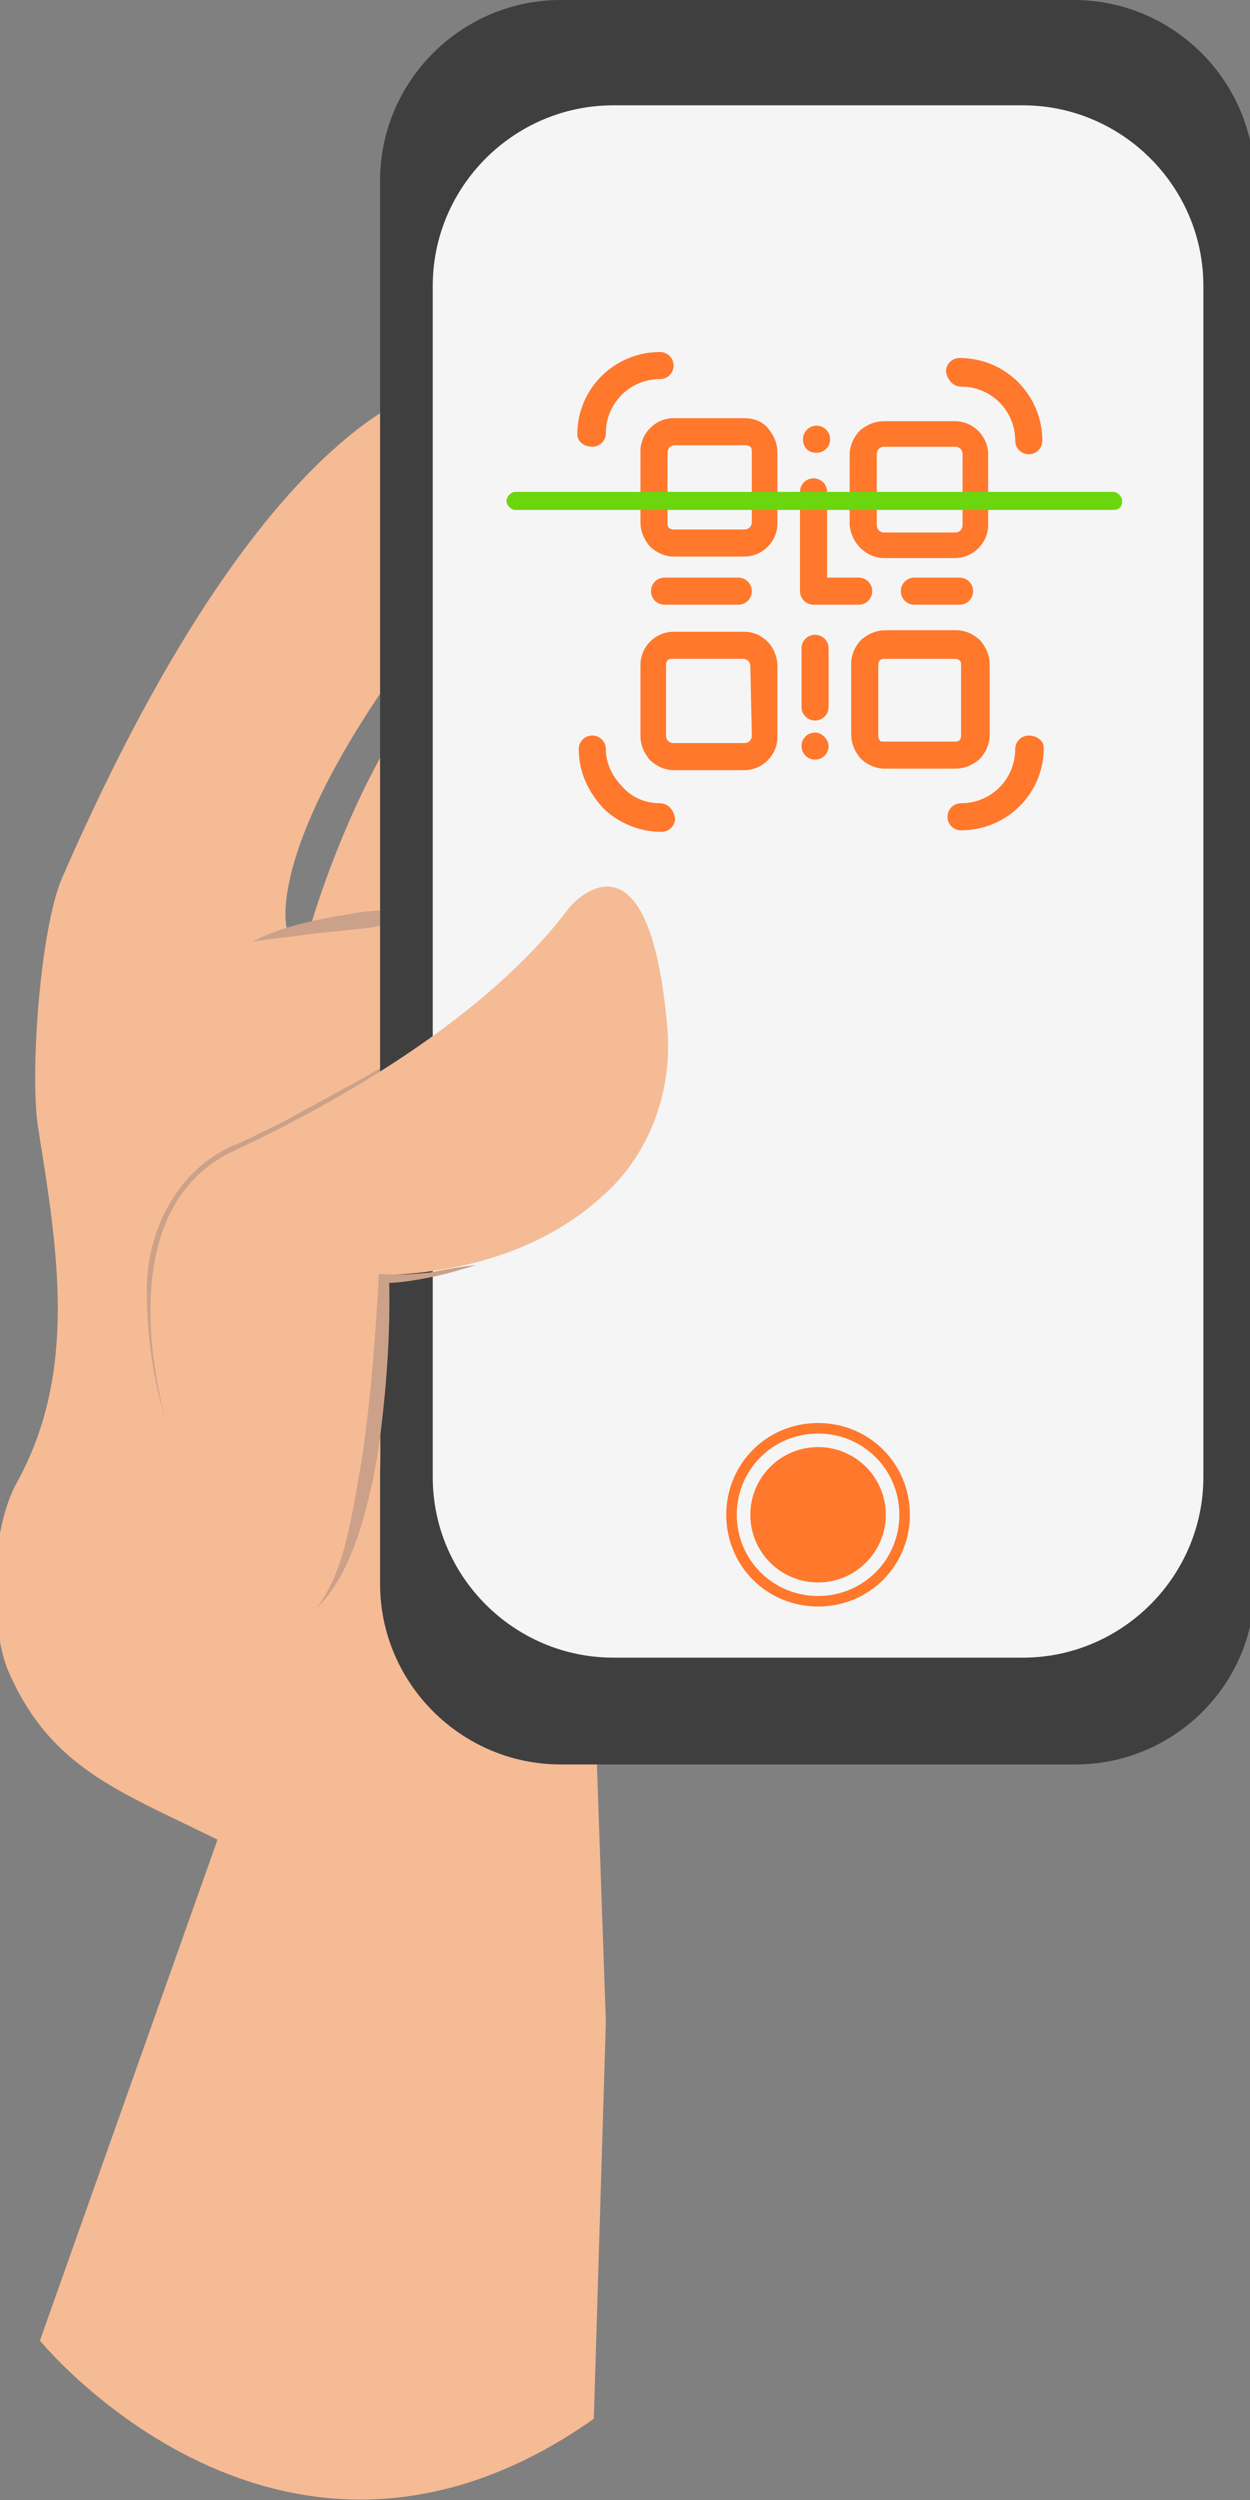 <?xml version="1.0" encoding="UTF-8" standalone="no"?>
<svg
   xmlns:dc="http://purl.org/dc/elements/1.1/"
   xmlns:cc="http://creativecommons.org/ns#"
   xmlns:rdf="http://www.w3.org/1999/02/22-rdf-syntax-ns#"
   xmlns:svg="http://www.w3.org/2000/svg"
   xmlns="http://www.w3.org/2000/svg"
   xmlns:sodipodi="http://sodipodi.sourceforge.net/DTD/sodipodi-0.dtd"
   xmlns:inkscape="http://www.inkscape.org/namespaces/inkscape"
   inkscape:version="1.0 (4035a4fb49, 2020-05-01)"
   sodipodi:docname="homeb3.svg"
   id="svg63"
   version="1.1"
   fill="none"
   viewBox="0 0 55 110"
   height="110"
   width="55">
  <rect x="0" y="0" width="55" height="110" fill="#808080" stroke="none"/>
  <sodipodi:namedview
     inkscape:current-layer="svg63"
     inkscape:window-maximized="1"
     inkscape:window-y="-8"
     inkscape:window-x="-8"
     inkscape:cy="48.984074"
     inkscape:cx="-0.62249326"
     inkscape:zoom="5.7211367"
     showgrid="false"
     id="namedview65"
     inkscape:window-height="1057"
     inkscape:window-width="1846"
     inkscape:pageshadow="2"
     inkscape:pageopacity="0"
     guidetolerance="10"
     gridtolerance="10"
     objecttolerance="10"
     borderopacity="1"
     bordercolor="#666666"
     pagecolor="#ffffff" />
  <defs
     id="defs61">
    <clipPath
       id="clip0">
      <rect
         id="rect58"
         fill="white"
         height="110"
         width="55" />
    </clipPath>
  </defs>
  <g
     transform="matrix(0.991,0,0,0.991,-0.23,2.2424398e-7)"
     id="g155"
     style="fill:none">
    <path
       d="m 20.315,17.031 c 0,0 -7.752,0 -17.308,21.906 C 2.005,41.208 1.537,47.819 1.938,50.157 2.807,55.567 3.675,60.91 1.002,65.785 -0.267,68.056 -0.2,72.264 0.601,74.2 2.473,78.475 5.413,79.477 9.89,81.68 L 2.005,103.921 c 0,0 10.759,13.223 24.592,3.473 l 0.535,-17.632 -1.738,-49.823 -12.43,1.269 c 0,0 -1.27,-4.274 8.019,-15.561 z"
       fill="#f5bb95"
       id="path69" />
    <path
       d="m 14.033,41.074 c 0,0 3.141,-10.953 8.42,-13.291 5.279,-2.338 0.668,12.69 0.668,12.69 z"
       fill="#f5bb95"
       id="path71" />
    <path
       d="m 17.174,63.715 c 0.601,-0.067 1.203,0 1.804,0.134 0.601,0.134 1.136,0.468 1.604,0.801 0.267,0.2 0.468,0.401 0.668,0.601 0.201,0.267 0.401,0.468 0.535,0.735 0.334,0.534 0.468,1.135 0.468,1.736 -0.334,-0.534 -0.535,-1.002 -0.936,-1.469 -0.334,-0.468 -0.735,-0.801 -1.136,-1.135 -0.869,-0.534 -1.871,-1.002 -3.007,-1.403 z"
       fill="#cca189"
       id="path73" />
    <path
       d="m 21.585,40.406 c -1.671,0.334 -3.408,0.534 -5.079,0.801 l -2.539,0.267 c -0.869,0.134 -1.671,0.2 -2.539,0.334 0.802,-0.401 1.604,-0.668 2.473,-0.868 0.869,-0.2 1.671,-0.334 2.539,-0.468 1.671,-0.134 3.408,-0.267 5.146,-0.067 z"
       fill="#cca189"
       id="path75" />
    <path
       d="m 21.585,44.48 c -1.738,1.403 -3.609,2.738 -5.48,3.94 -0.936,0.601 -1.938,1.202 -2.873,1.736 -0.468,0.267 -1.002,0.534 -1.537,0.801 l -0.802,0.401 c -0.267,0.134 -0.468,0.2 -0.668,0.401 -1.804,1.135 -2.807,3.273 -2.94,5.477 -0.067,1.069 -0.067,2.204 0.067,3.339 0.067,1.135 0.267,2.204 0.535,3.339 -0.802,-2.137 -1.136,-4.408 -1.136,-6.679 0,-1.135 0.267,-2.338 0.802,-3.406 0.535,-1.069 1.337,-2.004 2.339,-2.605 0.267,-0.134 0.535,-0.334 0.802,-0.401 l 0.735,-0.334 c 0.468,-0.267 1.002,-0.468 1.47,-0.735 1.002,-0.534 1.938,-1.069 2.94,-1.603 1.002,-0.534 1.938,-1.135 2.873,-1.736 0.935,-0.735 1.871,-1.336 2.873,-1.937 z"
       fill="#cca189"
       id="path77" />
    <path
       d="M 47.981,78.341 H 25.127 c -4.41,0 -8.019,-3.607 -8.019,-8.014 V 8.014 C 17.107,3.607 20.716,0 25.127,0 h 22.788 c 4.41,0 8.019,3.607 8.019,8.014 V 70.327 c 0.067,4.408 -3.542,8.014 -7.952,8.014 z"
       fill="#3f3f3f"
       id="path79" />
    <path
       d="M 45.642,73.599 H 27.465 c -4.41,0 -8.019,-3.607 -8.019,-8.014 V 12.69 c 0,-4.408 3.609,-8.014 8.019,-8.014 H 45.642 c 4.41,0 8.019,3.607 8.019,8.014 v 52.895 c 0,4.408 -3.609,8.014 -8.019,8.014 z"
       fill="#f5f5f5"
       id="path81" />
    <path
       d="m 36.554,70.26 c 1.661,0 3.007,-1.346 3.007,-3.005 0,-1.66 -1.346,-3.005 -3.007,-3.005 -1.661,0 -3.007,1.346 -3.007,3.005 0,1.66 1.346,3.005 3.007,3.005 z"
       fill="#ff782c"
       id="path83" />
    <path
       d="m 36.554,71.329 c -2.272,0 -4.076,-1.803 -4.076,-4.074 0,-2.271 1.804,-4.074 4.076,-4.074 2.272,0 4.076,1.803 4.076,4.074 0,2.271 -1.804,4.074 -4.076,4.074 z m 0,-7.681 c -2.005,0 -3.609,1.603 -3.609,3.606 0,2.004 1.604,3.607 3.609,3.607 2.005,0 3.609,-1.603 3.609,-3.607 0,-2.004 -1.604,-3.606 -3.609,-3.606 z"
       fill="#ff782c"
       id="path85" />
    <path
       d="m 29.537,35.664 c -0.668,0 -1.27,-0.267 -1.671,-0.735 -0.468,-0.468 -0.735,-1.069 -0.735,-1.67 0,-0.334 -0.267,-0.601 -0.601,-0.601 -0.334,0 -0.601,0.267 -0.601,0.601 0,1.002 0.401,1.87 1.069,2.605 0.668,0.668 1.604,1.069 2.606,1.069 0.334,0 0.601,-0.267 0.601,-0.601 -0.067,-0.401 -0.334,-0.668 -0.668,-0.668 z"
       fill="#ff782c"
       id="path87" />
    <path
       d="m 45.909,32.659 c -0.334,0 -0.602,0.267 -0.602,0.601 0,1.336 -1.069,2.404 -2.406,2.404 -0.334,0 -0.601,0.267 -0.601,0.601 0,0.334 0.267,0.601 0.601,0.601 2.005,0 3.675,-1.603 3.675,-3.673 0,-0.267 -0.267,-0.534 -0.668,-0.534 z"
       fill="#ff782c"
       id="path89" />
    <path
       d="m 42.902,17.164 c 1.337,0 2.406,1.069 2.406,2.404 0,0.334 0.267,0.601 0.601,0.601 0.334,0 0.601,-0.267 0.601,-0.601 0,-2.004 -1.604,-3.673 -3.675,-3.673 -0.334,0 -0.601,0.267 -0.601,0.601 0.067,0.401 0.334,0.668 0.668,0.668 z"
       fill="#ff782c"
       id="path91" />
    <path
       d="m 26.53,19.836 c 0.334,0 0.602,-0.267 0.602,-0.601 0,-1.336 1.069,-2.404 2.406,-2.404 0.334,0 0.601,-0.267 0.601,-0.601 0,-0.334 -0.267,-0.601 -0.601,-0.601 -2.005,0 -3.675,1.603 -3.675,3.673 0,0.267 0.267,0.534 0.668,0.534 z"
       fill="#ff782c"
       id="path93" />
    <path
       d="m 42.635,34.128 c 0.401,0 0.735,-0.134 1.069,-0.401 0.267,-0.267 0.468,-0.668 0.468,-1.069 v -3.139 c 0,-0.401 -0.134,-0.735 -0.401,-1.069 -0.267,-0.267 -0.668,-0.468 -1.069,-0.468 h -3.141 c -0.401,0 -0.735,0.134 -1.069,0.401 -0.267,0.267 -0.468,0.668 -0.468,1.069 v 3.139 c 0,0.401 0.134,0.735 0.401,1.069 0.267,0.267 0.668,0.468 1.069,0.468 z m -3.341,-1.269 c -0.067,-0.067 -0.067,-0.134 -0.067,-0.2 v -3.139 c 0,-0.134 0.067,-0.2 0.067,-0.2 0.067,-0.067 0.134,-0.067 0.201,-0.067 h 3.141 c 0.134,0 0.201,0.067 0.201,0.067 0.067,0.067 0.067,0.134 0.067,0.2 v 3.139 c 0,0.134 -0.067,0.2 -0.067,0.2 -0.067,0.067 -0.134,0.067 -0.201,0.067 h -3.141 c -0.134,0 -0.201,0 -0.201,-0.067 z"
       fill="#ff782c"
       id="path95" />
    <path
       d="m 39.494,24.778 h 3.141 c 0.802,0 1.47,-0.668 1.47,-1.469 v -3.139 c 0,-0.801 -0.668,-1.469 -1.47,-1.469 H 39.494 c -0.401,0 -0.735,0.134 -1.069,0.401 -0.267,0.267 -0.468,0.668 -0.468,1.069 v 3.139 c 0.067,0.801 0.735,1.469 1.537,1.469 z m -0.334,-4.608 c 0,-0.2 0.134,-0.334 0.334,-0.334 h 3.141 c 0.201,0 0.334,0.134 0.334,0.334 v 3.139 c 0,0.2 -0.134,0.334 -0.334,0.334 H 39.494 c -0.201,0 -0.334,-0.134 -0.334,-0.334 z"
       fill="#ff782c"
       id="path97" />
    <path
       d="m 33.279,18.567 h -3.141 c -0.802,0 -1.47,0.668 -1.47,1.469 v 3.139 c 0,0.401 0.134,0.735 0.401,1.069 0.267,0.267 0.668,0.468 1.069,0.468 h 3.141 c 0.802,0 1.47,-0.668 1.47,-1.469 v -3.139 c 0,-0.401 -0.134,-0.735 -0.401,-1.069 -0.267,-0.334 -0.668,-0.468 -1.069,-0.468 z m 0.334,4.608 c 0,0.2 -0.134,0.334 -0.334,0.334 h -3.141 c -0.134,0 -0.201,-0.067 -0.201,-0.067 -0.067,-0.067 -0.067,-0.134 -0.067,-0.2 v -3.139 c 0,-0.2 0.134,-0.334 0.334,-0.334 h 3.141 c 0.134,0 0.201,0.067 0.201,0.067 0.067,0.067 0.067,0.134 0.067,0.2 z"
       fill="#ff782c"
       id="path99" />
    <path
       d="m 33.279,28.05 h -3.141 c -0.802,0 -1.47,0.668 -1.47,1.469 v 3.139 c 0,0.401 0.134,0.735 0.401,1.069 0.267,0.267 0.668,0.468 1.069,0.468 h 3.141 c 0.802,0 1.47,-0.668 1.47,-1.469 v -3.139 c 0,-0.868 -0.668,-1.536 -1.47,-1.536 z m 0.334,4.608 c 0,0.2 -0.134,0.334 -0.334,0.334 h -3.141 c -0.201,0 -0.334,-0.134 -0.334,-0.334 v -3.139 c 0,-0.134 0.067,-0.2 0.067,-0.2 0.067,-0.067 0.134,-0.067 0.201,-0.067 h 3.141 c 0.2,0 0.334,0.134 0.334,0.334 z"
       fill="#ff782c"
       id="path101" />
    <path
       d="m 29.737,26.848 h 3.275 c 0.334,0 0.601,-0.267 0.601,-0.601 0,-0.334 -0.267,-0.601 -0.601,-0.601 h -3.275 c -0.334,0 -0.601,0.267 -0.601,0.601 0,0.334 0.267,0.601 0.601,0.601 z"
       fill="#ff782c"
       id="path103" />
    <path
       d="m 40.83,25.646 c -0.334,0 -0.601,0.267 -0.601,0.601 0,0.334 0.267,0.601 0.601,0.601 h 2.005 c 0.334,0 0.601,-0.267 0.601,-0.601 0,-0.334 -0.267,-0.601 -0.601,-0.601 z"
       fill="#ff782c"
       id="path105" />
    <path
       d="m 36.353,26.848 h 2.005 c 0.334,0 0.601,-0.267 0.601,-0.601 0,-0.334 -0.267,-0.601 -0.601,-0.601 h -1.403 v -3.807 c 0,-0.334 -0.267,-0.601 -0.602,-0.601 -0.334,0 -0.601,0.267 -0.601,0.601 v 4.341 0.067 c 0,0.334 0.267,0.601 0.601,0.601 z"
       fill="#ff782c"
       id="path107" />
    <path
       d="m 36.42,28.184 c -0.334,0 -0.601,0.267 -0.601,0.601 v 2.605 c 0,0.334 0.267,0.601 0.601,0.601 0.334,0 0.602,-0.267 0.602,-0.601 v -2.605 c 0,-0.334 -0.267,-0.601 -0.602,-0.601 z"
       fill="#ff782c"
       id="path109" />
    <path
       d="m 36.42,32.525 c -0.334,0 -0.601,0.267 -0.601,0.601 0,0.334 0.267,0.601 0.601,0.601 0.334,0 0.602,-0.267 0.602,-0.601 0,-0.267 -0.267,-0.601 -0.602,-0.601 z"
       fill="#ff782c"
       id="path111" />
    <path
       d="m 36.487,20.103 c 0.334,0 0.602,-0.267 0.602,-0.601 0,-0.334 -0.267,-0.601 -0.602,-0.601 -0.334,0 -0.601,0.267 -0.601,0.601 0,0.334 0.201,0.601 0.601,0.601 z"
       fill="#ff782c"
       id="path113" />
    <path
       d="M 49.651,22.641 H 23.122 c -0.201,0 -0.401,-0.2 -0.401,-0.401 0,-0.2 0.201,-0.401 0.401,-0.401 h 26.53 c 0.201,0 0.401,0.2 0.401,0.401 0,0.267 -0.134,0.401 -0.401,0.401 z"
       fill="#6bd60d"
       id="path115" />
    <path
       d="m 7.818,63.848 c 0,0 -3.341,-9.884 2.807,-12.756 6.148,-2.872 11.828,-6.679 14.902,-10.819 0,0 3.542,-4.207 4.344,5.477 0.201,2.738 -0.802,5.476 -2.807,7.28 -2.005,1.87 -5.346,3.607 -10.625,3.607 0,0 2.005,11.554 -0.869,14.426"
       fill="#f5bb95"
       id="path117" />
    <path
       d="m 21.384,56.168 c -0.668,0.2 -1.337,0.401 -2.005,0.534 -0.668,0.134 -1.403,0.267 -2.138,0.267 l 0.267,-0.2 c 0.067,2.538 -0.134,5.076 -0.468,7.547 -0.2,1.269 -0.468,2.471 -0.869,3.74 -0.401,1.202 -0.936,2.404 -1.871,3.339 0.735,-1.002 1.136,-2.204 1.403,-3.406 0.267,-1.202 0.468,-2.471 0.668,-3.673 0.334,-2.471 0.535,-5.009 0.668,-7.48 v -0.267 h 0.201 c 0.668,0.067 1.337,0 2.072,-0.067 0.668,-0.134 1.337,-0.267 2.072,-0.334 z"
       fill="#cca189"
       id="path119" />
  </g>
</svg>
